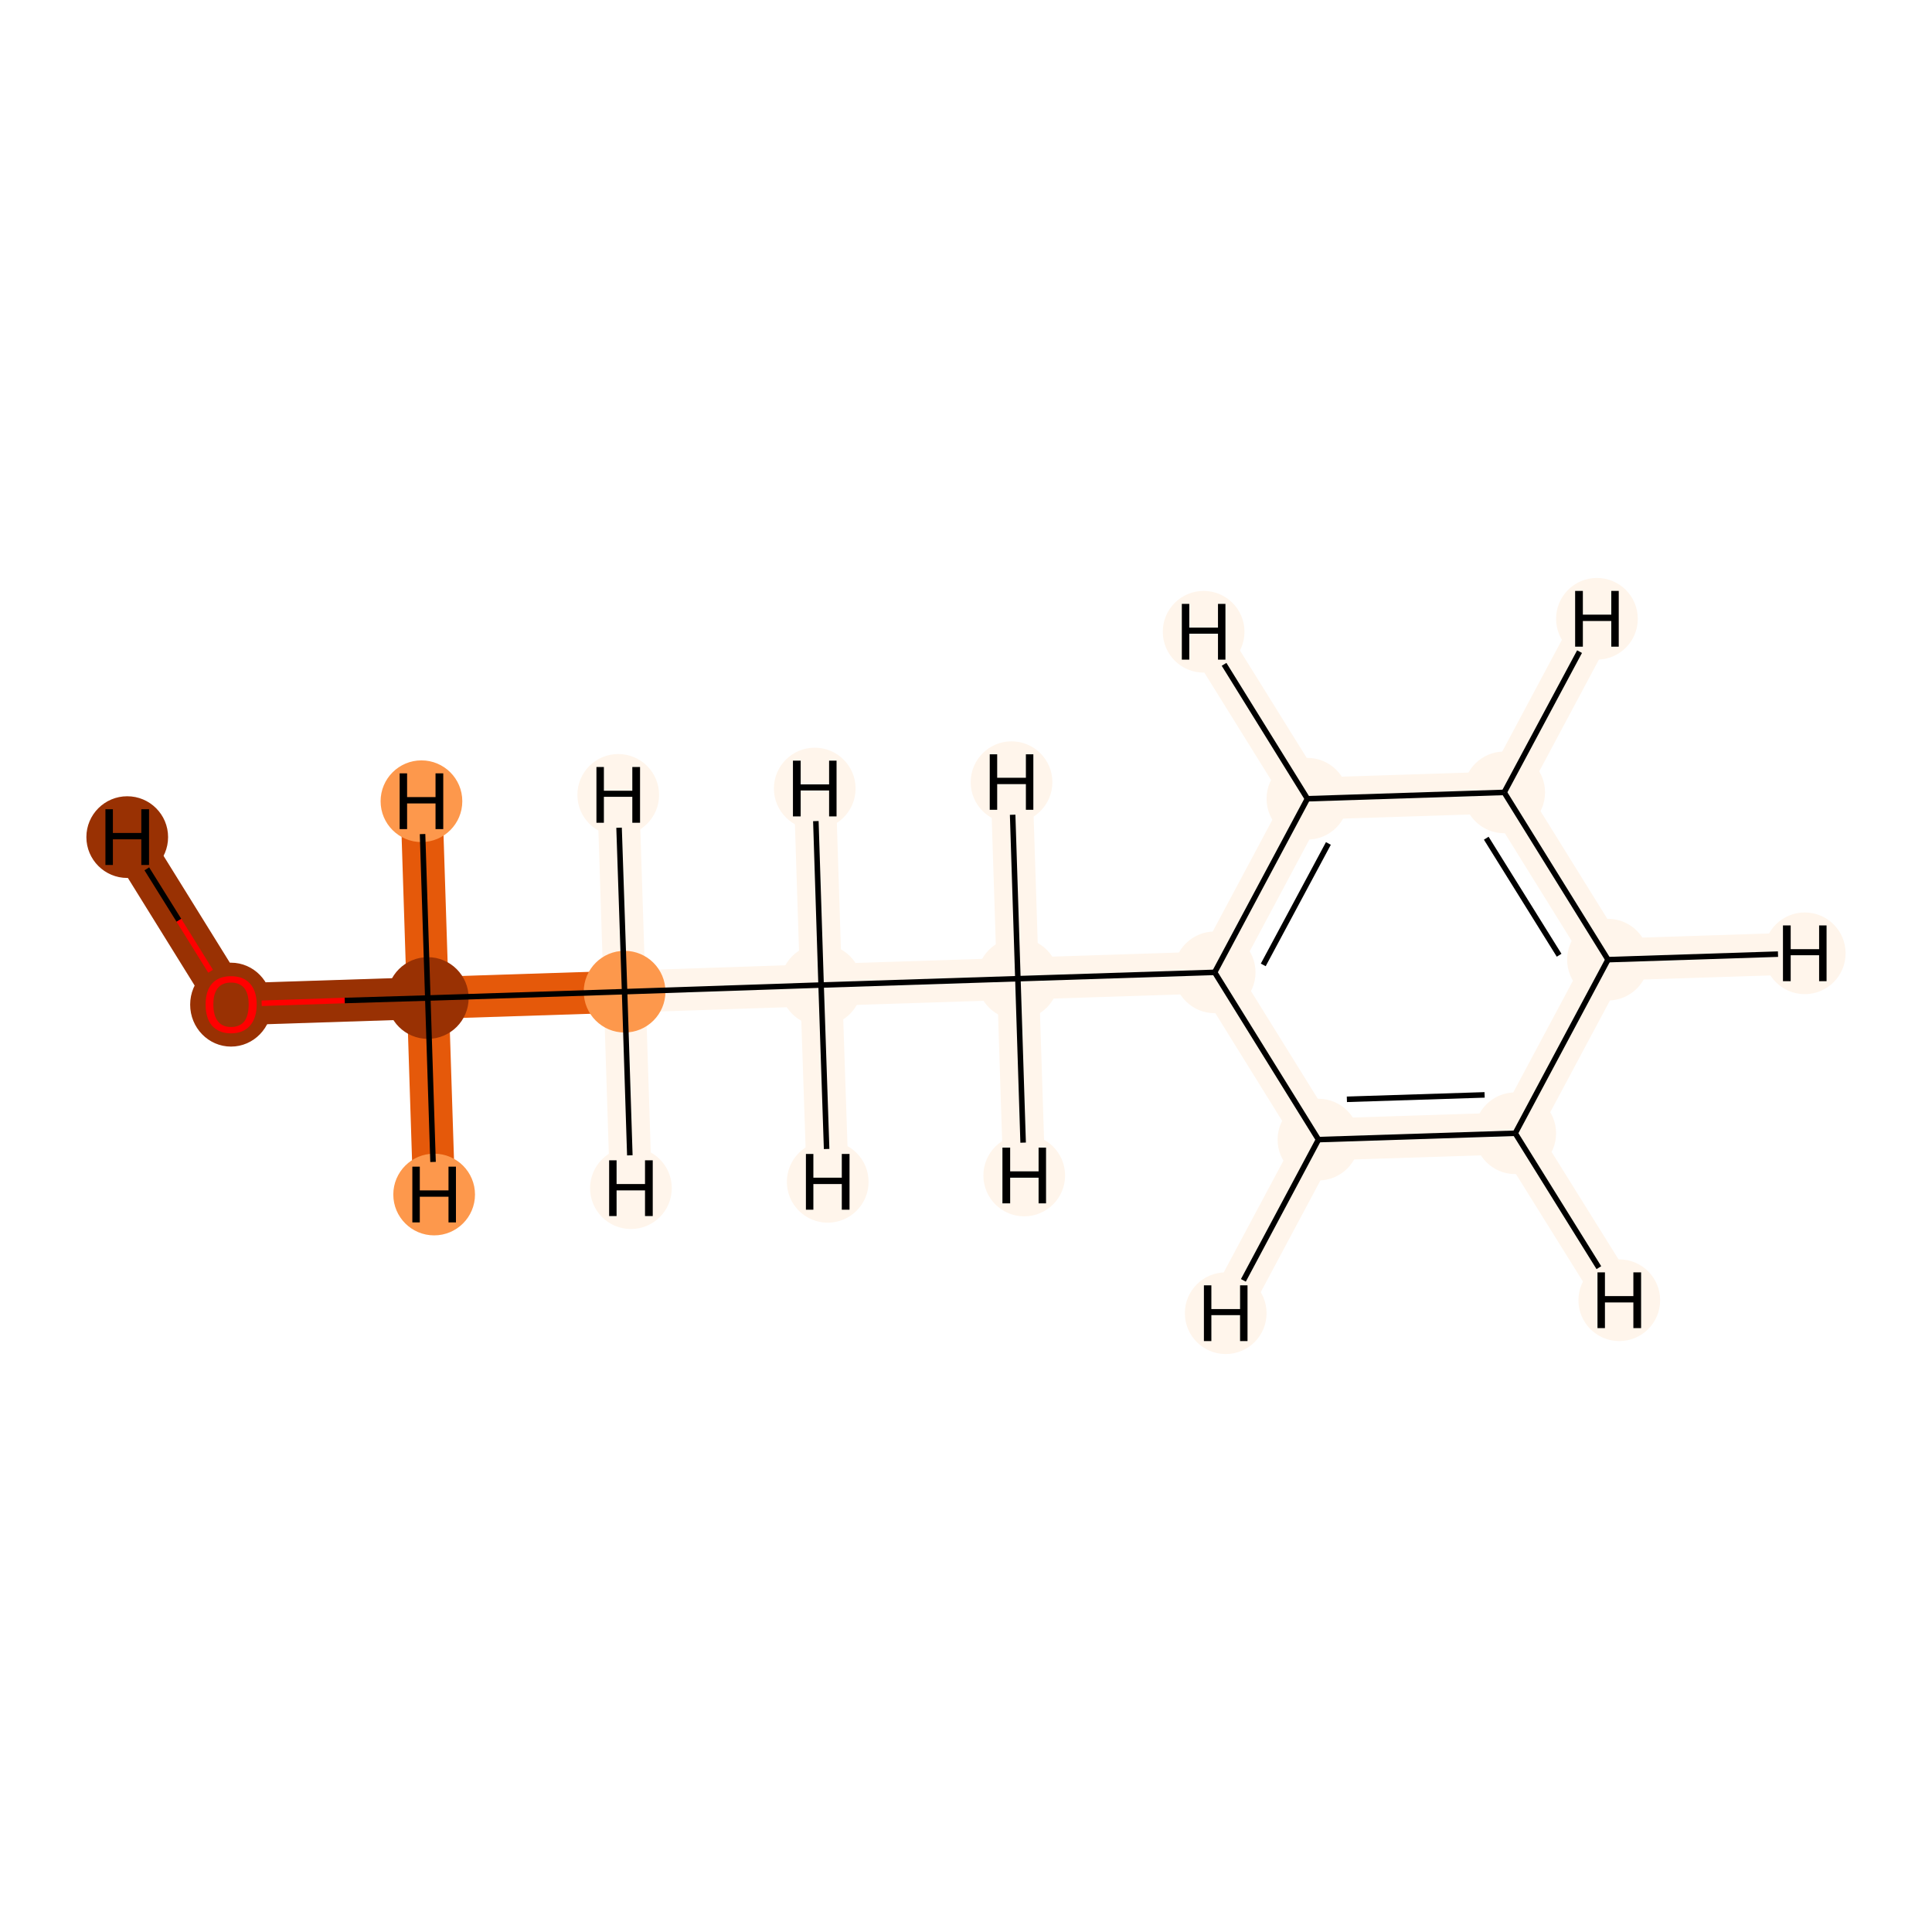 <?xml version='1.0' encoding='iso-8859-1'?>
<svg version='1.1' baseProfile='full'
              xmlns='http://www.w3.org/2000/svg'
                      xmlns:rdkit='http://www.rdkit.org/xml'
                      xmlns:xlink='http://www.w3.org/1999/xlink'
                  xml:space='preserve'
width='700px' height='700px' viewBox='0 0 700 700'>
<!-- END OF HEADER -->
<rect style='opacity:1.0;fill:#FFFFFF;stroke:none' width='700.0' height='700.0' x='0.0' y='0.0'> </rect>
<path d='M 83.7,363.9 L 155.0,361.6' style='fill:none;fill-rule:evenodd;stroke:#993103;stroke-width:15.2px;stroke-linecap:butt;stroke-linejoin:miter;stroke-opacity:1' />
<path d='M 83.7,363.9 L 46.1,303.3' style='fill:none;fill-rule:evenodd;stroke:#993103;stroke-width:15.2px;stroke-linecap:butt;stroke-linejoin:miter;stroke-opacity:1' />
<path d='M 155.0,361.6 L 226.3,359.3' style='fill:none;fill-rule:evenodd;stroke:#E5590A;stroke-width:15.2px;stroke-linecap:butt;stroke-linejoin:miter;stroke-opacity:1' />
<path d='M 155.0,361.6 L 157.3,432.8' style='fill:none;fill-rule:evenodd;stroke:#E5590A;stroke-width:15.2px;stroke-linecap:butt;stroke-linejoin:miter;stroke-opacity:1' />
<path d='M 155.0,361.6 L 152.7,290.3' style='fill:none;fill-rule:evenodd;stroke:#E5590A;stroke-width:15.2px;stroke-linecap:butt;stroke-linejoin:miter;stroke-opacity:1' />
<path d='M 226.3,359.3 L 297.5,356.9' style='fill:none;fill-rule:evenodd;stroke:#FFF5EB;stroke-width:15.2px;stroke-linecap:butt;stroke-linejoin:miter;stroke-opacity:1' />
<path d='M 226.3,359.3 L 228.6,430.5' style='fill:none;fill-rule:evenodd;stroke:#FFF5EB;stroke-width:15.2px;stroke-linecap:butt;stroke-linejoin:miter;stroke-opacity:1' />
<path d='M 226.3,359.3 L 224.0,288.0' style='fill:none;fill-rule:evenodd;stroke:#FFF5EB;stroke-width:15.2px;stroke-linecap:butt;stroke-linejoin:miter;stroke-opacity:1' />
<path d='M 297.5,356.9 L 368.8,354.6' style='fill:none;fill-rule:evenodd;stroke:#FFF5EB;stroke-width:15.2px;stroke-linecap:butt;stroke-linejoin:miter;stroke-opacity:1' />
<path d='M 297.5,356.9 L 295.2,285.7' style='fill:none;fill-rule:evenodd;stroke:#FFF5EB;stroke-width:15.2px;stroke-linecap:butt;stroke-linejoin:miter;stroke-opacity:1' />
<path d='M 297.5,356.9 L 299.9,428.2' style='fill:none;fill-rule:evenodd;stroke:#FFF5EB;stroke-width:15.2px;stroke-linecap:butt;stroke-linejoin:miter;stroke-opacity:1' />
<path d='M 368.8,354.6 L 440.1,352.3' style='fill:none;fill-rule:evenodd;stroke:#FFF5EB;stroke-width:15.2px;stroke-linecap:butt;stroke-linejoin:miter;stroke-opacity:1' />
<path d='M 368.8,354.6 L 366.5,283.4' style='fill:none;fill-rule:evenodd;stroke:#FFF5EB;stroke-width:15.2px;stroke-linecap:butt;stroke-linejoin:miter;stroke-opacity:1' />
<path d='M 368.8,354.6 L 371.1,425.9' style='fill:none;fill-rule:evenodd;stroke:#FFF5EB;stroke-width:15.2px;stroke-linecap:butt;stroke-linejoin:miter;stroke-opacity:1' />
<path d='M 440.1,352.3 L 473.7,289.4' style='fill:none;fill-rule:evenodd;stroke:#FFF5EB;stroke-width:15.2px;stroke-linecap:butt;stroke-linejoin:miter;stroke-opacity:1' />
<path d='M 440.1,352.3 L 477.7,412.9' style='fill:none;fill-rule:evenodd;stroke:#FFF5EB;stroke-width:15.2px;stroke-linecap:butt;stroke-linejoin:miter;stroke-opacity:1' />
<path d='M 473.7,289.4 L 545.0,287.1' style='fill:none;fill-rule:evenodd;stroke:#FFF5EB;stroke-width:15.2px;stroke-linecap:butt;stroke-linejoin:miter;stroke-opacity:1' />
<path d='M 473.7,289.4 L 436.1,228.9' style='fill:none;fill-rule:evenodd;stroke:#FFF5EB;stroke-width:15.2px;stroke-linecap:butt;stroke-linejoin:miter;stroke-opacity:1' />
<path d='M 545.0,287.1 L 582.6,347.7' style='fill:none;fill-rule:evenodd;stroke:#FFF5EB;stroke-width:15.2px;stroke-linecap:butt;stroke-linejoin:miter;stroke-opacity:1' />
<path d='M 545.0,287.1 L 578.6,224.2' style='fill:none;fill-rule:evenodd;stroke:#FFF5EB;stroke-width:15.2px;stroke-linecap:butt;stroke-linejoin:miter;stroke-opacity:1' />
<path d='M 582.6,347.7 L 549.0,410.6' style='fill:none;fill-rule:evenodd;stroke:#FFF5EB;stroke-width:15.2px;stroke-linecap:butt;stroke-linejoin:miter;stroke-opacity:1' />
<path d='M 582.6,347.7 L 653.9,345.4' style='fill:none;fill-rule:evenodd;stroke:#FFF5EB;stroke-width:15.2px;stroke-linecap:butt;stroke-linejoin:miter;stroke-opacity:1' />
<path d='M 549.0,410.6 L 477.7,412.9' style='fill:none;fill-rule:evenodd;stroke:#FFF5EB;stroke-width:15.2px;stroke-linecap:butt;stroke-linejoin:miter;stroke-opacity:1' />
<path d='M 549.0,410.6 L 586.7,471.1' style='fill:none;fill-rule:evenodd;stroke:#FFF5EB;stroke-width:15.2px;stroke-linecap:butt;stroke-linejoin:miter;stroke-opacity:1' />
<path d='M 477.7,412.9 L 444.1,475.8' style='fill:none;fill-rule:evenodd;stroke:#FFF5EB;stroke-width:15.2px;stroke-linecap:butt;stroke-linejoin:miter;stroke-opacity:1' />
<ellipse cx='83.7' cy='364.0' rx='14.3' ry='14.7'  style='fill:#993103;fill-rule:evenodd;stroke:#993103;stroke-width:1.0px;stroke-linecap:butt;stroke-linejoin:miter;stroke-opacity:1' />
<ellipse cx='155.0' cy='361.6' rx='14.3' ry='14.3'  style='fill:#993103;fill-rule:evenodd;stroke:#993103;stroke-width:1.0px;stroke-linecap:butt;stroke-linejoin:miter;stroke-opacity:1' />
<ellipse cx='226.3' cy='359.3' rx='14.3' ry='14.3'  style='fill:#FD984C;fill-rule:evenodd;stroke:#FD984C;stroke-width:1.0px;stroke-linecap:butt;stroke-linejoin:miter;stroke-opacity:1' />
<ellipse cx='297.5' cy='356.9' rx='14.3' ry='14.3'  style='fill:#FFF5EB;fill-rule:evenodd;stroke:#FFF5EB;stroke-width:1.0px;stroke-linecap:butt;stroke-linejoin:miter;stroke-opacity:1' />
<ellipse cx='368.8' cy='354.6' rx='14.3' ry='14.3'  style='fill:#FFF5EB;fill-rule:evenodd;stroke:#FFF5EB;stroke-width:1.0px;stroke-linecap:butt;stroke-linejoin:miter;stroke-opacity:1' />
<ellipse cx='440.1' cy='352.3' rx='14.3' ry='14.3'  style='fill:#FFF5EB;fill-rule:evenodd;stroke:#FFF5EB;stroke-width:1.0px;stroke-linecap:butt;stroke-linejoin:miter;stroke-opacity:1' />
<ellipse cx='473.7' cy='289.4' rx='14.3' ry='14.3'  style='fill:#FFF5EB;fill-rule:evenodd;stroke:#FFF5EB;stroke-width:1.0px;stroke-linecap:butt;stroke-linejoin:miter;stroke-opacity:1' />
<ellipse cx='545.0' cy='287.1' rx='14.3' ry='14.3'  style='fill:#FFF5EB;fill-rule:evenodd;stroke:#FFF5EB;stroke-width:1.0px;stroke-linecap:butt;stroke-linejoin:miter;stroke-opacity:1' />
<ellipse cx='582.6' cy='347.7' rx='14.3' ry='14.3'  style='fill:#FFF5EB;fill-rule:evenodd;stroke:#FFF5EB;stroke-width:1.0px;stroke-linecap:butt;stroke-linejoin:miter;stroke-opacity:1' />
<ellipse cx='549.0' cy='410.6' rx='14.3' ry='14.3'  style='fill:#FFF5EB;fill-rule:evenodd;stroke:#FFF5EB;stroke-width:1.0px;stroke-linecap:butt;stroke-linejoin:miter;stroke-opacity:1' />
<ellipse cx='477.7' cy='412.9' rx='14.3' ry='14.3'  style='fill:#FFF5EB;fill-rule:evenodd;stroke:#FFF5EB;stroke-width:1.0px;stroke-linecap:butt;stroke-linejoin:miter;stroke-opacity:1' />
<ellipse cx='46.1' cy='303.3' rx='14.3' ry='14.3'  style='fill:#993103;fill-rule:evenodd;stroke:#993103;stroke-width:1.0px;stroke-linecap:butt;stroke-linejoin:miter;stroke-opacity:1' />
<ellipse cx='157.3' cy='432.8' rx='14.3' ry='14.3'  style='fill:#FD984C;fill-rule:evenodd;stroke:#FD984C;stroke-width:1.0px;stroke-linecap:butt;stroke-linejoin:miter;stroke-opacity:1' />
<ellipse cx='152.7' cy='290.3' rx='14.3' ry='14.3'  style='fill:#FD984C;fill-rule:evenodd;stroke:#FD984C;stroke-width:1.0px;stroke-linecap:butt;stroke-linejoin:miter;stroke-opacity:1' />
<ellipse cx='228.6' cy='430.5' rx='14.3' ry='14.3'  style='fill:#FFF5EB;fill-rule:evenodd;stroke:#FFF5EB;stroke-width:1.0px;stroke-linecap:butt;stroke-linejoin:miter;stroke-opacity:1' />
<ellipse cx='224.0' cy='288.0' rx='14.3' ry='14.3'  style='fill:#FFF5EB;fill-rule:evenodd;stroke:#FFF5EB;stroke-width:1.0px;stroke-linecap:butt;stroke-linejoin:miter;stroke-opacity:1' />
<ellipse cx='295.2' cy='285.7' rx='14.3' ry='14.3'  style='fill:#FFF5EB;fill-rule:evenodd;stroke:#FFF5EB;stroke-width:1.0px;stroke-linecap:butt;stroke-linejoin:miter;stroke-opacity:1' />
<ellipse cx='299.9' cy='428.2' rx='14.3' ry='14.3'  style='fill:#FFF5EB;fill-rule:evenodd;stroke:#FFF5EB;stroke-width:1.0px;stroke-linecap:butt;stroke-linejoin:miter;stroke-opacity:1' />
<ellipse cx='366.5' cy='283.4' rx='14.3' ry='14.3'  style='fill:#FFF5EB;fill-rule:evenodd;stroke:#FFF5EB;stroke-width:1.0px;stroke-linecap:butt;stroke-linejoin:miter;stroke-opacity:1' />
<ellipse cx='371.1' cy='425.9' rx='14.3' ry='14.3'  style='fill:#FFF5EB;fill-rule:evenodd;stroke:#FFF5EB;stroke-width:1.0px;stroke-linecap:butt;stroke-linejoin:miter;stroke-opacity:1' />
<ellipse cx='436.1' cy='228.9' rx='14.3' ry='14.3'  style='fill:#FFF5EB;fill-rule:evenodd;stroke:#FFF5EB;stroke-width:1.0px;stroke-linecap:butt;stroke-linejoin:miter;stroke-opacity:1' />
<ellipse cx='578.6' cy='224.2' rx='14.3' ry='14.3'  style='fill:#FFF5EB;fill-rule:evenodd;stroke:#FFF5EB;stroke-width:1.0px;stroke-linecap:butt;stroke-linejoin:miter;stroke-opacity:1' />
<ellipse cx='653.9' cy='345.4' rx='14.3' ry='14.3'  style='fill:#FFF5EB;fill-rule:evenodd;stroke:#FFF5EB;stroke-width:1.0px;stroke-linecap:butt;stroke-linejoin:miter;stroke-opacity:1' />
<ellipse cx='586.7' cy='471.1' rx='14.3' ry='14.3'  style='fill:#FFF5EB;fill-rule:evenodd;stroke:#FFF5EB;stroke-width:1.0px;stroke-linecap:butt;stroke-linejoin:miter;stroke-opacity:1' />
<ellipse cx='444.1' cy='475.8' rx='14.3' ry='14.3'  style='fill:#FFF5EB;fill-rule:evenodd;stroke:#FFF5EB;stroke-width:1.0px;stroke-linecap:butt;stroke-linejoin:miter;stroke-opacity:1' />
<path class='bond-0 atom-0 atom-1' d='M 94.8,363.5 L 124.9,362.5' style='fill:none;fill-rule:evenodd;stroke:#FF0000;stroke-width:2.0px;stroke-linecap:butt;stroke-linejoin:miter;stroke-opacity:1' />
<path class='bond-0 atom-0 atom-1' d='M 124.9,362.5 L 155.0,361.6' style='fill:none;fill-rule:evenodd;stroke:#000000;stroke-width:2.0px;stroke-linecap:butt;stroke-linejoin:miter;stroke-opacity:1' />
<path class='bond-11 atom-0 atom-11' d='M 76.3,351.9 L 64.8,333.4' style='fill:none;fill-rule:evenodd;stroke:#FF0000;stroke-width:2.0px;stroke-linecap:butt;stroke-linejoin:miter;stroke-opacity:1' />
<path class='bond-11 atom-0 atom-11' d='M 64.8,333.4 L 53.2,314.8' style='fill:none;fill-rule:evenodd;stroke:#000000;stroke-width:2.0px;stroke-linecap:butt;stroke-linejoin:miter;stroke-opacity:1' />
<path class='bond-1 atom-1 atom-2' d='M 155.0,361.6 L 226.3,359.3' style='fill:none;fill-rule:evenodd;stroke:#000000;stroke-width:2.0px;stroke-linecap:butt;stroke-linejoin:miter;stroke-opacity:1' />
<path class='bond-12 atom-1 atom-12' d='M 155.0,361.6 L 156.9,421.0' style='fill:none;fill-rule:evenodd;stroke:#000000;stroke-width:2.0px;stroke-linecap:butt;stroke-linejoin:miter;stroke-opacity:1' />
<path class='bond-13 atom-1 atom-13' d='M 155.0,361.6 L 153.1,302.2' style='fill:none;fill-rule:evenodd;stroke:#000000;stroke-width:2.0px;stroke-linecap:butt;stroke-linejoin:miter;stroke-opacity:1' />
<path class='bond-2 atom-2 atom-3' d='M 226.3,359.3 L 297.5,356.9' style='fill:none;fill-rule:evenodd;stroke:#000000;stroke-width:2.0px;stroke-linecap:butt;stroke-linejoin:miter;stroke-opacity:1' />
<path class='bond-14 atom-2 atom-14' d='M 226.3,359.3 L 228.2,418.6' style='fill:none;fill-rule:evenodd;stroke:#000000;stroke-width:2.0px;stroke-linecap:butt;stroke-linejoin:miter;stroke-opacity:1' />
<path class='bond-15 atom-2 atom-15' d='M 226.3,359.3 L 224.3,299.9' style='fill:none;fill-rule:evenodd;stroke:#000000;stroke-width:2.0px;stroke-linecap:butt;stroke-linejoin:miter;stroke-opacity:1' />
<path class='bond-3 atom-3 atom-4' d='M 297.5,356.9 L 368.8,354.6' style='fill:none;fill-rule:evenodd;stroke:#000000;stroke-width:2.0px;stroke-linecap:butt;stroke-linejoin:miter;stroke-opacity:1' />
<path class='bond-16 atom-3 atom-16' d='M 297.5,356.9 L 295.6,297.5' style='fill:none;fill-rule:evenodd;stroke:#000000;stroke-width:2.0px;stroke-linecap:butt;stroke-linejoin:miter;stroke-opacity:1' />
<path class='bond-17 atom-3 atom-17' d='M 297.5,356.9 L 299.5,416.3' style='fill:none;fill-rule:evenodd;stroke:#000000;stroke-width:2.0px;stroke-linecap:butt;stroke-linejoin:miter;stroke-opacity:1' />
<path class='bond-4 atom-4 atom-5' d='M 368.8,354.6 L 440.1,352.3' style='fill:none;fill-rule:evenodd;stroke:#000000;stroke-width:2.0px;stroke-linecap:butt;stroke-linejoin:miter;stroke-opacity:1' />
<path class='bond-18 atom-4 atom-18' d='M 368.8,354.6 L 366.9,295.2' style='fill:none;fill-rule:evenodd;stroke:#000000;stroke-width:2.0px;stroke-linecap:butt;stroke-linejoin:miter;stroke-opacity:1' />
<path class='bond-19 atom-4 atom-19' d='M 368.8,354.6 L 370.7,414.0' style='fill:none;fill-rule:evenodd;stroke:#000000;stroke-width:2.0px;stroke-linecap:butt;stroke-linejoin:miter;stroke-opacity:1' />
<path class='bond-5 atom-5 atom-6' d='M 440.1,352.3 L 473.7,289.4' style='fill:none;fill-rule:evenodd;stroke:#000000;stroke-width:2.0px;stroke-linecap:butt;stroke-linejoin:miter;stroke-opacity:1' />
<path class='bond-5 atom-5 atom-6' d='M 457.7,349.6 L 481.3,305.6' style='fill:none;fill-rule:evenodd;stroke:#000000;stroke-width:2.0px;stroke-linecap:butt;stroke-linejoin:miter;stroke-opacity:1' />
<path class='bond-10 atom-10 atom-5' d='M 477.7,412.9 L 440.1,352.3' style='fill:none;fill-rule:evenodd;stroke:#000000;stroke-width:2.0px;stroke-linecap:butt;stroke-linejoin:miter;stroke-opacity:1' />
<path class='bond-6 atom-6 atom-7' d='M 473.7,289.4 L 545.0,287.1' style='fill:none;fill-rule:evenodd;stroke:#000000;stroke-width:2.0px;stroke-linecap:butt;stroke-linejoin:miter;stroke-opacity:1' />
<path class='bond-20 atom-6 atom-20' d='M 473.7,289.4 L 443.5,240.7' style='fill:none;fill-rule:evenodd;stroke:#000000;stroke-width:2.0px;stroke-linecap:butt;stroke-linejoin:miter;stroke-opacity:1' />
<path class='bond-7 atom-7 atom-8' d='M 545.0,287.1 L 582.6,347.7' style='fill:none;fill-rule:evenodd;stroke:#000000;stroke-width:2.0px;stroke-linecap:butt;stroke-linejoin:miter;stroke-opacity:1' />
<path class='bond-7 atom-7 atom-8' d='M 538.5,303.7 L 564.9,346.1' style='fill:none;fill-rule:evenodd;stroke:#000000;stroke-width:2.0px;stroke-linecap:butt;stroke-linejoin:miter;stroke-opacity:1' />
<path class='bond-21 atom-7 atom-21' d='M 545.0,287.1 L 572.3,236.1' style='fill:none;fill-rule:evenodd;stroke:#000000;stroke-width:2.0px;stroke-linecap:butt;stroke-linejoin:miter;stroke-opacity:1' />
<path class='bond-8 atom-8 atom-9' d='M 582.6,347.7 L 549.0,410.6' style='fill:none;fill-rule:evenodd;stroke:#000000;stroke-width:2.0px;stroke-linecap:butt;stroke-linejoin:miter;stroke-opacity:1' />
<path class='bond-22 atom-8 atom-22' d='M 582.6,347.7 L 644.2,345.7' style='fill:none;fill-rule:evenodd;stroke:#000000;stroke-width:2.0px;stroke-linecap:butt;stroke-linejoin:miter;stroke-opacity:1' />
<path class='bond-9 atom-9 atom-10' d='M 549.0,410.6 L 477.7,412.9' style='fill:none;fill-rule:evenodd;stroke:#000000;stroke-width:2.0px;stroke-linecap:butt;stroke-linejoin:miter;stroke-opacity:1' />
<path class='bond-9 atom-9 atom-10' d='M 537.9,396.7 L 488.0,398.3' style='fill:none;fill-rule:evenodd;stroke:#000000;stroke-width:2.0px;stroke-linecap:butt;stroke-linejoin:miter;stroke-opacity:1' />
<path class='bond-23 atom-9 atom-23' d='M 549.0,410.6 L 579.3,459.3' style='fill:none;fill-rule:evenodd;stroke:#000000;stroke-width:2.0px;stroke-linecap:butt;stroke-linejoin:miter;stroke-opacity:1' />
<path class='bond-24 atom-10 atom-24' d='M 477.7,412.9 L 450.5,463.9' style='fill:none;fill-rule:evenodd;stroke:#000000;stroke-width:2.0px;stroke-linecap:butt;stroke-linejoin:miter;stroke-opacity:1' />
<path  class='atom-0' d='M 74.5 363.9
Q 74.5 359.1, 76.8 356.4
Q 79.2 353.7, 83.7 353.7
Q 88.2 353.7, 90.6 356.4
Q 93.0 359.1, 93.0 363.9
Q 93.0 368.8, 90.6 371.6
Q 88.1 374.4, 83.7 374.4
Q 79.3 374.4, 76.8 371.6
Q 74.5 368.9, 74.5 363.9
M 83.7 372.1
Q 86.8 372.1, 88.5 370.1
Q 90.1 368.0, 90.1 363.9
Q 90.1 360.0, 88.5 358.0
Q 86.8 356.0, 83.7 356.0
Q 80.6 356.0, 79.0 357.9
Q 77.3 359.9, 77.3 363.9
Q 77.3 368.0, 79.0 370.1
Q 80.6 372.1, 83.7 372.1
' fill='#FF0000'/>
<path  class='atom-11' d='M 38.2 293.2
L 40.9 293.2
L 40.9 301.8
L 51.2 301.8
L 51.2 293.2
L 54.0 293.2
L 54.0 313.4
L 51.2 313.4
L 51.2 304.1
L 40.9 304.1
L 40.9 313.4
L 38.2 313.4
L 38.2 293.2
' fill='#000000'/>
<path  class='atom-12' d='M 149.4 422.7
L 152.1 422.7
L 152.1 431.3
L 162.5 431.3
L 162.5 422.7
L 165.2 422.7
L 165.2 442.9
L 162.5 442.9
L 162.5 433.6
L 152.1 433.6
L 152.1 442.9
L 149.4 442.9
L 149.4 422.7
' fill='#000000'/>
<path  class='atom-13' d='M 144.8 280.2
L 147.5 280.2
L 147.5 288.8
L 157.8 288.8
L 157.8 280.2
L 160.6 280.2
L 160.6 300.4
L 157.8 300.4
L 157.8 291.1
L 147.5 291.1
L 147.5 300.4
L 144.8 300.4
L 144.8 280.2
' fill='#000000'/>
<path  class='atom-14' d='M 220.7 420.4
L 223.4 420.4
L 223.4 429.0
L 233.7 429.0
L 233.7 420.4
L 236.5 420.4
L 236.5 440.6
L 233.7 440.6
L 233.7 431.3
L 223.4 431.3
L 223.4 440.6
L 220.7 440.6
L 220.7 420.4
' fill='#000000'/>
<path  class='atom-15' d='M 216.1 277.9
L 218.8 277.9
L 218.8 286.5
L 229.1 286.5
L 229.1 277.9
L 231.9 277.9
L 231.9 298.1
L 229.1 298.1
L 229.1 288.7
L 218.8 288.7
L 218.8 298.1
L 216.1 298.1
L 216.1 277.9
' fill='#000000'/>
<path  class='atom-16' d='M 287.3 275.6
L 290.1 275.6
L 290.1 284.2
L 300.4 284.2
L 300.4 275.6
L 303.1 275.6
L 303.1 295.8
L 300.4 295.8
L 300.4 286.4
L 290.1 286.4
L 290.1 295.8
L 287.3 295.8
L 287.3 275.6
' fill='#000000'/>
<path  class='atom-17' d='M 292.0 418.1
L 294.7 418.1
L 294.7 426.7
L 305.0 426.7
L 305.0 418.1
L 307.8 418.1
L 307.8 438.3
L 305.0 438.3
L 305.0 429.0
L 294.7 429.0
L 294.7 438.3
L 292.0 438.3
L 292.0 418.1
' fill='#000000'/>
<path  class='atom-18' d='M 358.6 273.3
L 361.3 273.3
L 361.3 281.8
L 371.7 281.8
L 371.7 273.3
L 374.4 273.3
L 374.4 293.4
L 371.7 293.4
L 371.7 284.1
L 361.3 284.1
L 361.3 293.4
L 358.6 293.4
L 358.6 273.3
' fill='#000000'/>
<path  class='atom-19' d='M 363.2 415.8
L 366.0 415.8
L 366.0 424.4
L 376.3 424.4
L 376.3 415.8
L 379.0 415.8
L 379.0 436.0
L 376.3 436.0
L 376.3 426.7
L 366.0 426.7
L 366.0 436.0
L 363.2 436.0
L 363.2 415.8
' fill='#000000'/>
<path  class='atom-20' d='M 428.2 218.8
L 430.9 218.8
L 430.9 227.4
L 441.3 227.4
L 441.3 218.8
L 444.0 218.8
L 444.0 239.0
L 441.3 239.0
L 441.3 229.6
L 430.9 229.6
L 430.9 239.0
L 428.2 239.0
L 428.2 218.8
' fill='#000000'/>
<path  class='atom-21' d='M 570.7 214.1
L 573.5 214.1
L 573.5 222.7
L 583.8 222.7
L 583.8 214.1
L 586.5 214.1
L 586.5 234.3
L 583.8 234.3
L 583.8 225.0
L 573.5 225.0
L 573.5 234.3
L 570.7 234.3
L 570.7 214.1
' fill='#000000'/>
<path  class='atom-22' d='M 646.0 335.3
L 648.8 335.3
L 648.8 343.9
L 659.1 343.9
L 659.1 335.3
L 661.8 335.3
L 661.8 355.5
L 659.1 355.5
L 659.1 346.1
L 648.8 346.1
L 648.8 355.5
L 646.0 355.5
L 646.0 335.3
' fill='#000000'/>
<path  class='atom-23' d='M 578.8 461.0
L 581.5 461.0
L 581.5 469.6
L 591.8 469.6
L 591.8 461.0
L 594.6 461.0
L 594.6 481.2
L 591.8 481.2
L 591.8 471.9
L 581.5 471.9
L 581.5 481.2
L 578.8 481.2
L 578.8 461.0
' fill='#000000'/>
<path  class='atom-24' d='M 436.2 465.7
L 438.9 465.7
L 438.9 474.3
L 449.3 474.3
L 449.3 465.7
L 452.0 465.7
L 452.0 485.9
L 449.3 485.9
L 449.3 476.5
L 438.9 476.5
L 438.9 485.9
L 436.2 485.9
L 436.2 465.7
' fill='#000000'/>
</svg>
